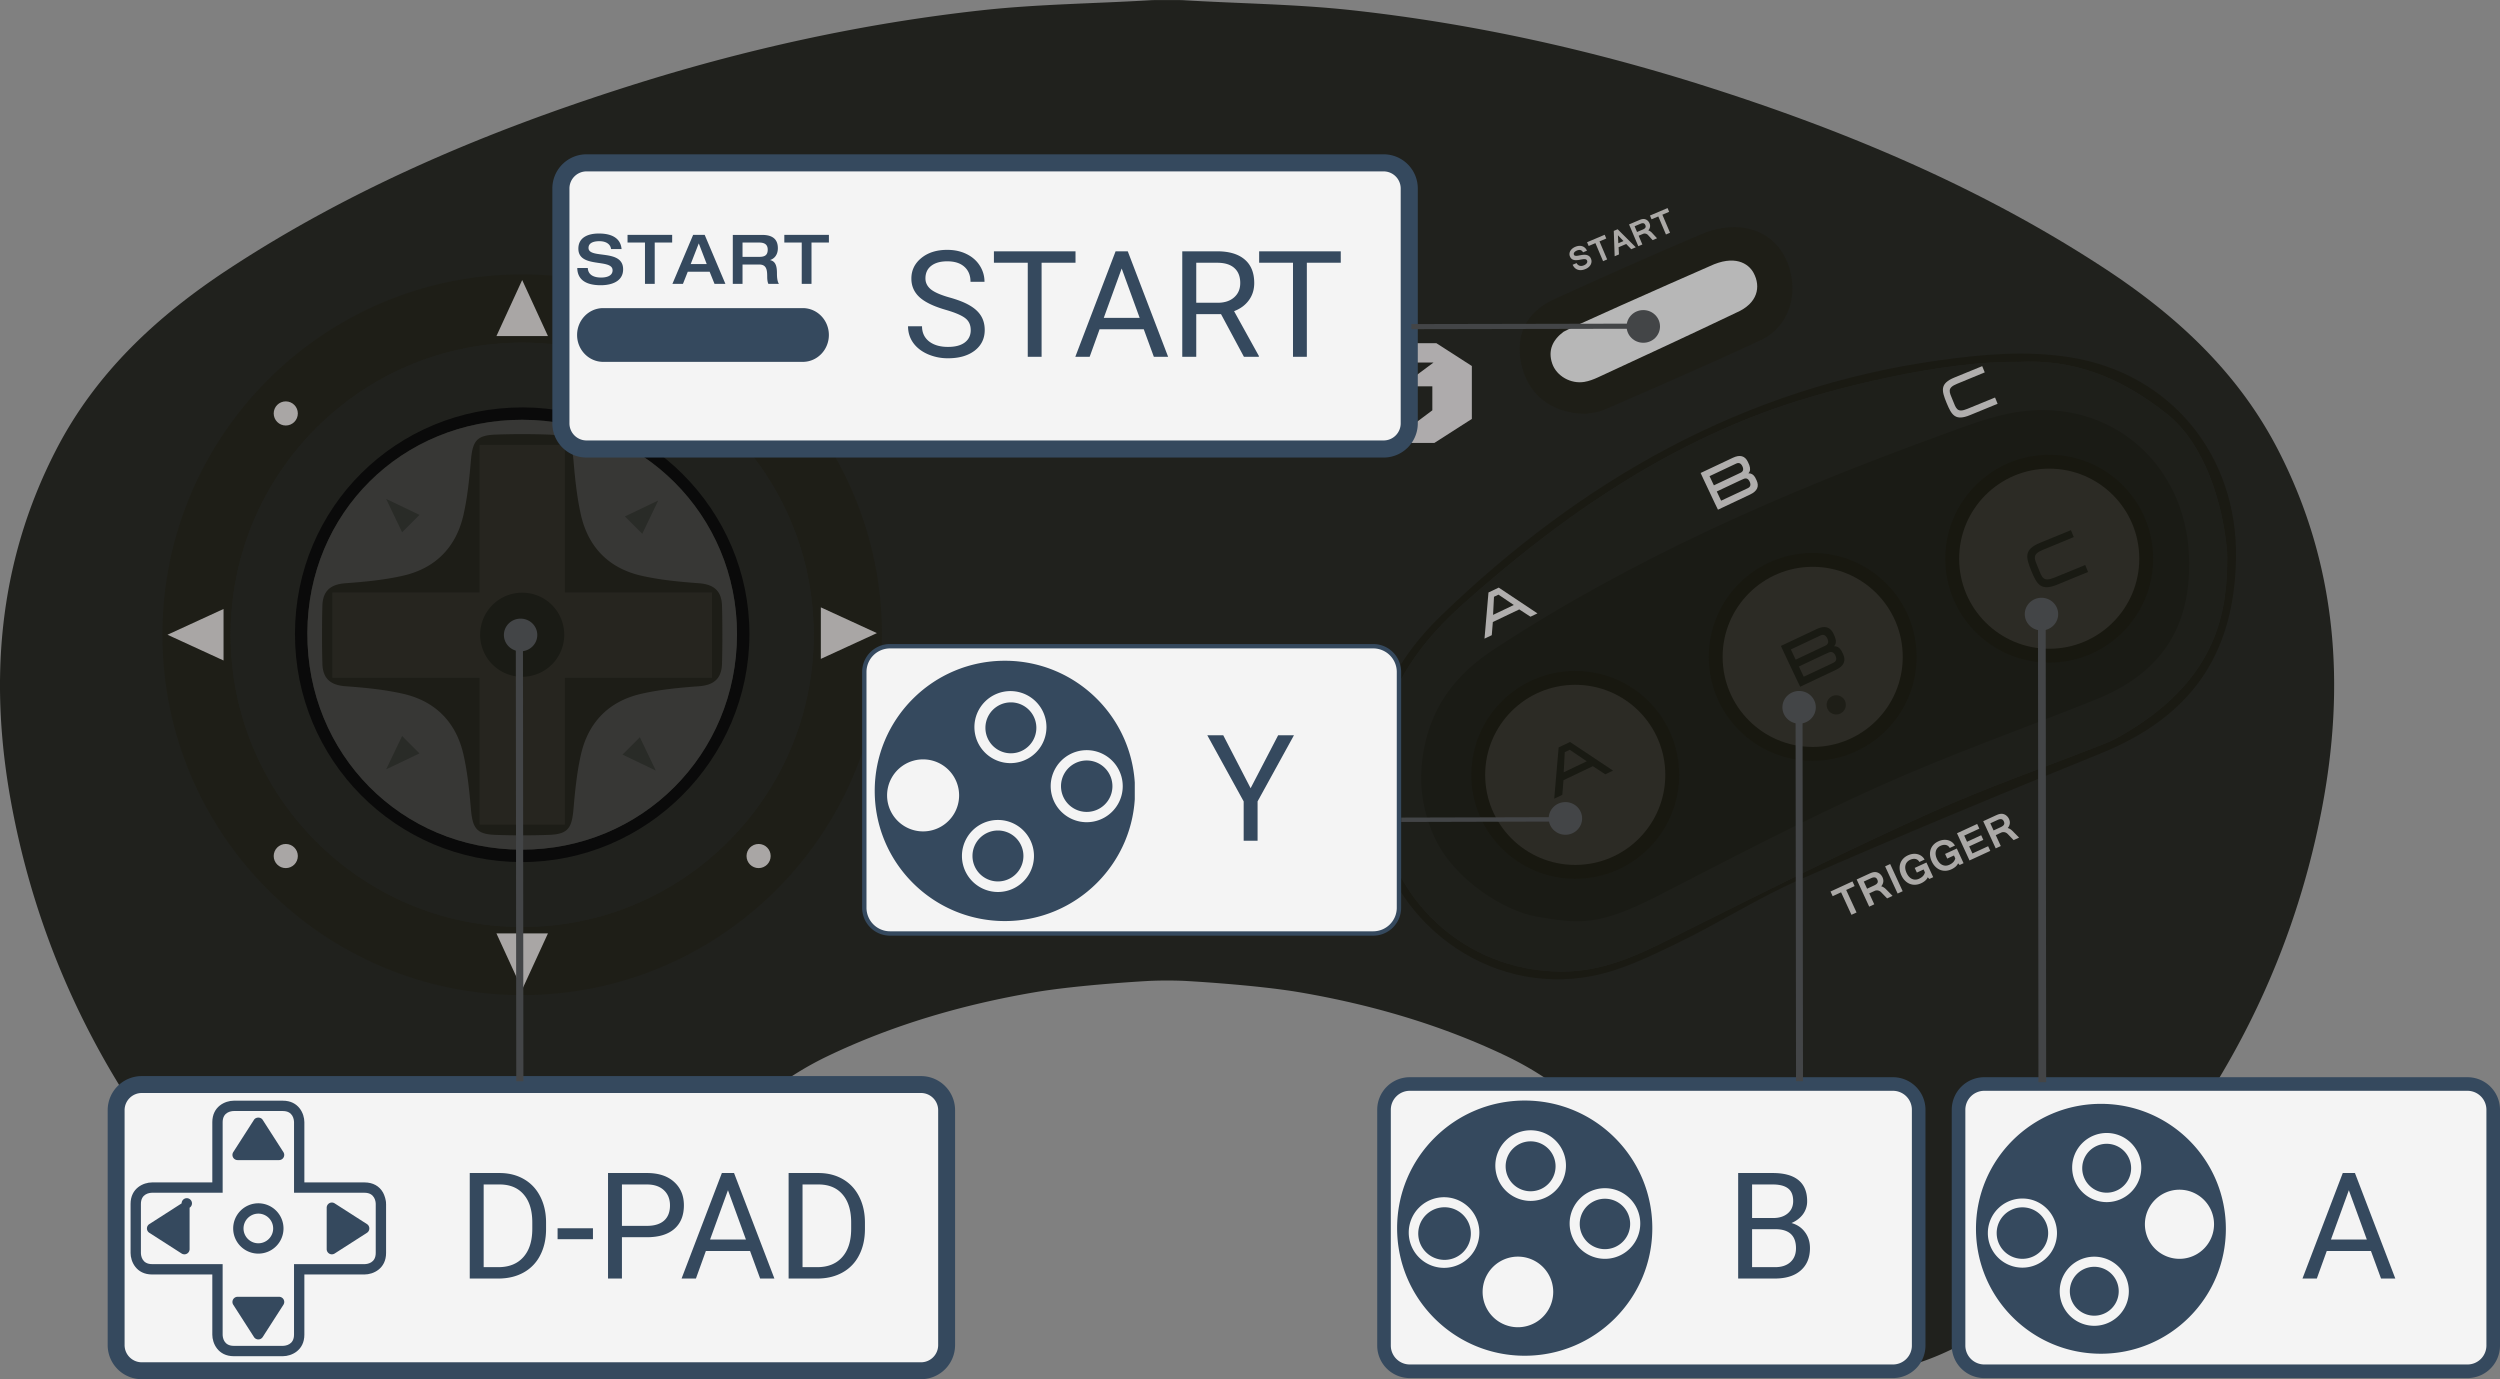 <svg xmlns="http://www.w3.org/2000/svg" xmlns:xlink="http://www.w3.org/1999/xlink" viewBox="0 0 367.149 202.549"><rect x="0" y="0" width="367.149" height="202.549" fill="#808080" stroke="none"/><path d="M174.051 144.058a59.515 59.515 0 0 0-5.31 0s-10.381.559-16.962 1.696c-10.39 1.79-20.578 4.739-30.136 9.304-12.34 5.885-20.129 16.027-25.176 28.414-2.138 5.242-4.699 10.014-9.632 13.158-9.914 6.308-20.136 6.623-30.599 1.562-8.922-4.31-16.228-10.745-22.857-17.944C17.205 162.7 6.326 142.329 1.815 118.835-1.677 100.657-.43 82.914 8.21 66.123c5.858-11.395 14.894-19.74 25.424-26.651 18.158-11.911 37.972-20.223 58.57-26.778 16.985-5.409 34.339-9.25 52.055-11.194C152.41.608 160.654.528 168.852.039l.393-.023c1.183-.008 3.12-.008 4.303 0l.393.023c8.198.489 16.442.57 24.593 1.461 17.716 1.944 35.07 5.785 52.055 11.194 20.598 6.555 40.412 14.867 58.57 26.778 10.53 6.911 19.566 15.256 25.424 26.651 8.64 16.791 9.887 34.534 6.395 52.712-4.511 23.494-15.39 43.864-31.564 61.413-6.629 7.199-13.935 13.634-22.857 17.944-10.463 5.061-20.685 4.746-30.599-1.562-4.933-3.144-7.494-7.916-9.632-13.158-5.047-12.387-12.836-22.529-25.176-28.414-9.558-4.565-19.747-7.514-30.136-9.304-6.58-1.137-16.963-1.696-16.963-1.696z" fill="#20211d"/><path d="M303.973 52.468c-6.448-1.012-12.809-.442-19.204.449-28.736 4.008-52.558 17.635-73.129 37.496-8.271 7.983-12.018 17.575-10.189 29.332 2.413 15.571 16.972 26.597 32.409 23.581 4.29-.838 8.426-2.849 12.414-4.779 6.106-2.943 11.864-6.663 18.064-9.377 14.639-6.408 29.406-12.541 44.213-18.54 13.104-5.315 19.559-14.371 19.827-28.548.289-15.27-9.665-27.295-24.405-29.614zm7.092 55.816c-.67.375-1.367.69-2.078.972-8.513 3.351-17.166 6.361-25.491 10.115-11.958 5.382-23.695 11.254-35.432 17.119-6.006 3.003-11.784 6.254-18.842 6.2-14.19-.114-25.357-10.604-26.906-24.754-1.347-12.313 3.881-21.496 12.555-29.232 13.547-12.085 28.219-22.441 45.52-28.622 8.613-3.07 24.969-7.132 36.102-6.931 7.856-.416 14.767 2.105 21.718 7.621 5.651 4.484 8.151 13.151 8.814 19.72.047.489.067.979.067 1.468-.034 7.294-1.006 17.958-16.027 26.324z" fill="#1a1a13"/><path d="M327.092 81.961c-.034 7.293-1.005 17.957-16.027 26.323-.67.375-1.367.69-2.078.972-8.513 3.351-17.166 6.361-25.491 10.115-11.958 5.382-23.695 11.254-35.432 17.119-6.006 3.003-11.784 6.254-18.842 6.2-14.19-.114-25.357-10.604-26.906-24.754-1.347-12.313 3.881-21.496 12.555-29.232 13.547-12.085 28.219-22.441 45.52-28.622 8.613-3.07 24.969-7.132 36.102-6.931 7.856-.416 14.767 2.105 21.718 7.621 5.651 4.484 8.151 13.151 8.814 19.72.047.49.067.98.067 1.469z" fill="#1e1f1a"/><path d="M258.534 49.981c-7.601 3.532-15.296 6.871-22.984 10.215-1.032.449-2.245.483-2.695.576-5.061-.047-8.459-2.876-9.424-7.253-.945-4.297.684-7.702 4.853-9.592 7.145-3.244 14.311-6.462 21.543-9.518 6.549-2.768 12.307.107 13.292 6.428.596 3.809-1.066 7.515-4.585 9.144z" fill="#1e1e17"/><path d="M257.528 40.071c1.11 2.053.607 4.483-2.515 5.835-6.747 3.228-13.539 6.362-20.325 9.508-.64.297-1.325.557-2.017.673-1.988.332-4.093-.864-4.716-2.7-.664-1.957.093-3.487 1.665-4.661.493-.368 14.828-6.731 21.438-9.619 3.684-1.759 5.72-.423 6.47.964z" fill="#b7b7b7"/><g fill="#aba9a7"><path d="M232.861 39.504c-.23.097-.441.152-.639.165a1.29 1.29 0 0 1-.535-.069 1.124 1.124 0 0 1-.426-.27 1.518 1.518 0 0 1-.304-.448l.579-.246a.797.797 0 0 0 .208.262.777.777 0 0 0 .262.134.785.785 0 0 0 .295.019c.101-.014.204-.042.305-.086a1.17 1.17 0 0 0 .254-.141.837.837 0 0 0 .171-.171.465.465 0 0 0 .075-.188.37.37 0 0 0-.029-.195.337.337 0 0 0-.117-.149.401.401 0 0 0-.2-.061 1.287 1.287 0 0 0-.308.012 6.27 6.27 0 0 0-.445.079 3.28 3.28 0 0 1-.532.058 1.266 1.266 0 0 1-.408-.053.747.747 0 0 1-.296-.176.894.894 0 0 1-.203-.306.875.875 0 0 1-.074-.407.938.938 0 0 1 .114-.397c.069-.125.165-.241.288-.349a1.69 1.69 0 0 1 .45-.272c.182-.077.36-.125.532-.138.171-.015.332.001.483.048.148.048.283.125.402.234.122.108.219.249.297.42l-.574.243c-.196-.347-.495-.436-.892-.267-.195.082-.328.179-.404.288a.333.333 0 0 0-.04.336.232.232 0 0 0 .086.106c.036.024.086.04.148.048a.874.874 0 0 0 .223-.001c.087-.009.191-.025.309-.05.105-.021.213-.039.322-.058.112-.019.222-.032.332-.04a1.94 1.94 0 0 1 .325.008c.106.014.205.04.3.082a.857.857 0 0 1 .451.482 1 1 0 0 1 .083.443c-.01.148-.049.289-.119.423-.07.134-.169.256-.296.37a1.723 1.723 0 0 1-.453.278zM235.896 35.028l-.994.423 1.124 2.65-.6.254-1.124-2.65-.992.421-.234-.552 2.586-1.098.234.552zM240.231 36.316l-.666.283-.74-.767-1.119.476.055 1.057-.632.268-.129-3.724.569-.241 2.662 2.648zm-1.806-.913l-.819-.85.064 1.171.755-.321zM243.35 34.992l-.644.273-.675-.741a.685.685 0 0 0-.342-.206.677.677 0 0 0-.197-.018.572.572 0 0 0-.201.047l-.641.272.547 1.286-.597.254-1.359-3.201 1.434-.609c.086-.036.167-.07.247-.099a1.226 1.226 0 0 1 .466-.088.852.852 0 0 1 .439.133.951.951 0 0 1 .173.134 1.124 1.124 0 0 1 .246.359.946.946 0 0 1 .07.561.98.98 0 0 1-.252.489c.179.046.361.162.543.351l.743.803zm-2.935-.922l.794-.337c.108-.045.196-.091.266-.139a.535.535 0 0 0 .157-.153.332.332 0 0 0 .051-.178.595.595 0 0 0-.052-.214c-.06-.143-.148-.229-.266-.258-.117-.029-.267-.005-.45.074l-.857.363.357.842zM245.131 31.109l-.996.422 1.126 2.65-.6.254-1.124-2.65-.992.421-.234-.552 2.586-1.097.234.552z"/></g><path d="M129.523 93.218c0 29.229-23.655 52.923-52.835 52.923s-52.835-23.695-52.835-52.923 23.655-52.923 52.835-52.923 52.835 23.694 52.835 52.923zM76.688 50.331c-23.648 0-42.818 19.21-42.818 42.907s19.17 42.907 42.818 42.907 42.818-19.21 42.818-42.907-19.17-42.907-42.818-42.907z" fill="#1e1e17"/><g fill="#a9a6a5"><path d="M76.688 41.126l-3.783 8.232h7.567z"/><circle cx="41.968" cy="60.719" r="1.772"/><circle cx="111.408" cy="60.719" r="1.772"/><circle cx="111.408" cy="125.717" r="1.772"/><circle cx="41.968" cy="125.717" r="1.772"/><path d="M24.596 93.218l8.233 3.783v-7.567zM76.688 145.31l3.784-8.233h-7.567zM128.781 92.979l-8.233-3.783v7.567z"/></g><path fill="#aeabac" d="M126.639 61.523l5.502 3.525h78.511l5.503-3.525v-7.772l-5.202-3.345H185.1l-4.658-7.291H161.89l-4.604 7.291h-25.471l-5.176 3.315z"/><g fill="#20211d"><path d="M167.75 48.637c0 .382.281.684.619.68h2.527v-.851h-2.373v-.239h1.87v-.847h-2.639l-.004 1.257zM167.754 45.831c0-.352.274-.679.615-.677h2.527v.847h-2.373v.239h1.87v.858h-2.643l.004-1.267zM184.636 56.733h8.01v3.525l-2.86 2.139h-8.841l2.929-2.169h5.175v-1.326h-8.009v-3.45l2.957-2.214h8.826l-2.915 2.169h-5.272zM193.763 53.238h3.596v9.159h-3.596zM202.344 56.733h8.009v3.525l-2.861 2.139h-8.84l2.929-2.169h5.176v-1.326h-8.009v-3.45l2.955-2.214h8.827l-2.915 2.169h-5.271z"/><path d="M173.25 60.228v-1.326h3.445l2.929-2.169h-6.374v-1.326h5.189l2.915-2.169h-8.567l-3.133 2.125v7.034h8.717l2.942-2.169zM148.078 60.228v-1.326h3.447l2.928-2.169h-6.375v-1.326h5.19l2.915-2.169h-8.568l-3.132 2.125v7.034h8.717l2.942-2.169zM165.05 59.355l-4.468-3.074v6.116h-3.596v-9.159h3.65l4.414 2.681v-2.681h3.596v9.159h-3.596zM135.493 55.407v4.821h4.467v-1.326h-3.65l2.915-2.169h4.331v3.616l-2.751 2.048h-8.908v-6.929l2.983-2.23h9.752l-2.901 2.169zM168.279 44.012c-.858 0-1.554.769-1.554 1.718v3.007c0 .948.696 1.718 1.554 1.718h2.618v-.847h-2.553c-.45 0-.85-.472-.85-.97v-2.809c0-.498.399-.958.85-.958h2.553v-.858h-2.618v-.001zM173.235 48.489v-2.488h2.496v-.847h-2.636c-.341-.002-.615.325-.615.677l-.003 2.806c0 .382.281.684.618.68h1.608l-.004-1.951h-1.21v.839h.447v.284h-.701zM165.985 44.004h-2.508c-1.057 0-1.914.947-1.914 2.116s.857 2.094 1.914 2.084h.764v.286h-2.661v.828h2.574c.484 0 .876-.434.876-.969 0-.535-.393-.962-.876-.962l-.667-.003c-.628 0-1.137-.563-1.137-1.257s.509-1.257 1.137-1.257h2.499l-.001-.866z"/><path d="M165.985 45.978h-2.607v.284l.782.002c1.057 0 1.914.925 1.914 2.093 0 1.169-.857 2.096-1.914 2.096l-2.58-.006v-.842h2.574c.628 0 1.137-.562 1.137-1.257s-.509-1.25-1.137-1.25l-.667-.003c-.484 0-.876-.434-.876-.969 0-.535.393-.969.876-.969h2.499l-.001.821zM178.648 45.009c-.031-.081-.042-.1-.126-.1-.084 0-.104.048-.136.129l-1.59 5.416.837.001.899-3.003.296 1.014h-.594v.854h1.689l-1.275-4.311z"/><path d="M173.005 50.454c-.858 0-1.554-.769-1.554-1.718V45.73c0-.948.696-1.718 1.554-1.718h2.727v.858h-2.661c-.451 0-.85.46-.85.958v2.809c0 .498.399.97.85.97h1.885v-2.526h-1.466v-.841h2.245v4.017l1.599-5.472c.172-.542.639-.931 1.188-.931.561 0 1.037.406 1.198.967l1.661 5.635h-3.147v-.847h2.044l-1.386-4.7c-.081-.258-.226-.289-.37-.289-.151 0-.29.069-.369.305l-1.627 5.531-3.521-.002z"/></g><path d="M307.673 102.781c-10.611 4.236-21.403 8.064-31.812 12.736-11.067 4.967-21.832 10.624-32.63 16.168-8.385 4.236-11.154 4.042-17.575 2.929-4.665-.811-11.992-5.329-14.894-11.455-1.602-3.378-2.319-7.125-1.964-10.845.818-8.466 5.202-13.419 10.731-17.039 20.317-13.305 42.363-22.931 65.072-31.202 3.921-1.428 7.909-3.036 11.998-3.613 13.372-1.89 24.318 7.601 24.875 21.148.423 10.408-4.021 17.271-13.801 21.173z" fill="#1a1b15"/><path d="M225.789 90.082l-1.023.488-1.648-1.072-3.879 1.851-.159 1.934-1.067.509.584-6.779 1.506-.719 5.686 3.788zm-3.476-1.232l-2.247-1.521-.66.315-.136 2.659 3.043-1.453zM256.765 69.509c.287-.27.328-.673.136-1.21l-.206-.463c-.426-.902-1.166-1.101-2.212-.607l-4.729 2.233.409.892 1.701 3.603.436.897 4.729-2.233c1.046-.494 1.361-1.197.937-2.094l-.226-.454c-.249-.395-.57-.584-.975-.564zm-.089 2.187l-.613.289-3.299 1.545-.638-1.35 3.334-1.574.578-.261c.399-.188.704-.058.913.385.215.455.124.778-.275.966zm-1.068-2.262l-3.907 1.844-.638-1.35 3.907-1.844c.399-.188.706-.053.92.4.213.448.117.762-.282.95zM289.723 55.414l-2.296.946c-1.54.627-1.153 1.187-.65 2.415s.617 1.896 2.152 1.267l4.062-1.664.377.921-4.055 1.666c-2.146.882-2.69.034-3.445-1.808-.755-1.843-.973-2.835 1.156-3.714l4.081-1.671.374.914-1.756.728z" fill="#b0aead"/><circle cx="266.21" cy="96.469" r="15.261" fill="#181810"/><circle cx="266.21" cy="96.469" r="13.226" fill="#2c2b25"/><path d="M269.337 94.913c.319-.3.365-.748.151-1.344l-.229-.515c-.473-1.002-1.295-1.223-2.458-.674l-5.254 2.481.454.991 1.89 4.003.484.997 5.254-2.481c1.163-.549 1.512-1.33 1.041-2.326l-.252-.504c-.274-.44-.631-.651-1.081-.628zm-.098 2.43l-.681.322-3.665 1.717-.708-1.5 3.704-1.749.642-.29c.443-.209.782-.065 1.015.428.237.503.136.863-.307 1.072zm-1.187-2.514l-4.341 2.049-.708-1.5 4.341-2.049c.443-.209.785-.059 1.023.445.234.498.128.846-.315 1.055z" fill="#191a13"/><circle cx="269.67" cy="103.516" r="1.413" fill="#1e1e17"/><circle cx="231.339" cy="113.797" r="15.261" fill="#181810"/><circle cx="231.339" cy="113.797" r="13.226" fill="#2c2b25"/><path d="M236.892 113.172l-1.136.542-1.831-1.191-4.31 2.057-.176 2.149-1.186.566.648-7.533 1.673-.798 6.318 4.208zm-3.862-1.369l-2.497-1.69-.733.35-.151 2.955 3.381-1.615z" fill="#191a13"/><circle cx="300.947" cy="82.051" r="15.261" fill="#181810"/><circle cx="300.947" cy="82.051" r="13.226" fill="#2c2b25"/><path d="M302.602 79.683l-2.551 1.051c-1.711.697-1.281 1.318-.722 2.683.559 1.365.685 2.107 2.391 1.408l4.514-1.849.419 1.024-4.506 1.851c-2.384.98-2.989.038-3.827-2.009-.839-2.047-1.081-3.15 1.284-4.127l4.534-1.857.416 1.015-1.952.81z" fill="#191a13"/><g fill="#aba9a7"><path d="M272.37 130.128l-1.241.572 1.523 3.305-.748.345-1.523-3.306-1.236.569-.317-.685 3.226-1.486.316.686zM277.942 131.569l-.802.37-.88-.911a.881.881 0 0 0-.206-.156.824.824 0 0 0-.486-.105.735.735 0 0 0-.252.066l-.8.369.739 1.606-.744.343-1.839-3.993 1.789-.823a5.57 5.57 0 0 1 .309-.134 1.7 1.7 0 0 1 .292-.093c.097-.023.196-.035.293-.036a.968.968 0 0 1 .301.042 1.186 1.186 0 0 1 .482.273 1.472 1.472 0 0 1 .322.444c.113.243.152.48.114.709a1.252 1.252 0 0 1-.302.624c.23.051.463.193.7.424l.97.981zm-3.742-1.053l.991-.457c.134-.062.244-.122.331-.186a.663.663 0 0 0 .192-.199.392.392 0 0 0 .056-.227.734.734 0 0 0-.071-.269c-.083-.177-.197-.282-.347-.314-.149-.031-.339.004-.569.109l-1.067.492.484 1.051zM279.427 130.885l-.74.341-1.839-3.992.741-.343 1.838 3.994zM282.126 129.719a2.278 2.278 0 0 1-.861.217 1.934 1.934 0 0 1-.804-.138c-.253-.103-.484-.257-.694-.467s-.387-.471-.53-.78c-.145-.317-.231-.622-.253-.919s.009-.574.097-.83c.086-.254.226-.486.417-.691.192-.204.43-.373.714-.502a2.29 2.29 0 0 1 .715-.205 1.93 1.93 0 0 1 .678.038c.217.053.413.147.592.279.179.131.328.302.448.513l-.765.353a.966.966 0 0 0-.241-.287c-.095-.073-.2-.121-.317-.148s-.241-.031-.375-.012a1.481 1.481 0 0 0-.421.13 1.297 1.297 0 0 0-.432.31 1.109 1.109 0 0 0-.244.44 1.399 1.399 0 0 0-.039.547c.023.197.086.409.19.632.1.219.219.401.354.548.136.147.284.257.443.33.158.073.323.108.496.105.173-.003.347-.044.521-.123.248-.116.444-.248.588-.402a1.2 1.2 0 0 0 .288-.547l-.192-.418-.989.456-.317-.687 1.725-.794.992 2.155-.572.264-.226-.243c-.086.179-.21.343-.373.488a2.508 2.508 0 0 1-.613.388zM286.585 127.666c-.289.134-.576.205-.861.215s-.552-.035-.804-.136a2.104 2.104 0 0 1-.695-.469 2.622 2.622 0 0 1-.53-.78 2.702 2.702 0 0 1-.253-.918 2.062 2.062 0 0 1 .097-.83c.087-.254.226-.487.417-.692.192-.204.43-.371.714-.502.238-.109.476-.178.715-.205.238-.027.465-.014.679.039.216.053.412.147.591.278.178.132.328.304.448.514l-.765.352a.975.975 0 0 0-.241-.286.795.795 0 0 0-.315-.148 1.023 1.023 0 0 0-.376-.012 1.52 1.52 0 0 0-.421.129c-.173.08-.318.184-.432.312a1.112 1.112 0 0 0-.244.439 1.387 1.387 0 0 0-.038.548c.022.197.084.408.187.631.101.221.221.402.356.548.136.148.284.257.443.33.157.073.323.109.496.106.173-.003.347-.044.521-.125a1.84 1.84 0 0 0 .588-.401 1.2 1.2 0 0 0 .288-.547l-.192-.418-.989.454-.317-.685 1.725-.794.992 2.155-.574.264-.226-.244c-.086.18-.209.343-.371.489a2.472 2.472 0 0 1-.613.389zM292.293 124.959l-3.051 1.406-1.84-3.993 2.965-1.366.317.687-2.22 1.022.415.904 2.077-.958.313.682-2.077.957.478 1.036 2.307-1.062.316.685zM296.522 123.01l-.802.37-.88-.91a.894.894 0 0 0-.441-.248.841.841 0 0 0-.251-.014.75.75 0 0 0-.253.068l-.798.369.739 1.605-.744.343-1.838-3.993 1.786-.823c.108-.049.21-.093.309-.134.099-.04.196-.071.293-.093.096-.022.195-.035.293-.036a.97.97 0 0 1 .3.042c.091.027.177.064.257.108a1.37 1.37 0 0 1 .409.371c.055.075.101.156.139.238.112.243.151.48.113.709a1.259 1.259 0 0 1-.301.624c.23.052.462.193.698.424l.972.98zm-3.743-1.052l.992-.457a1.82 1.82 0 0 0 .33-.186.647.647 0 0 0 .192-.197.408.408 0 0 0 .057-.228.693.693 0 0 0-.073-.267c-.082-.179-.197-.283-.347-.315-.148-.031-.337.004-.567.11l-1.067.491.483 1.049z"/></g><ellipse cx="76.688" cy="93.218" rx="42.818" ry="42.907" fill="#20211d"/><path d="M43.318 93.066c.023-18.549 14.862-33.275 33.491-33.235 18.269.039 33.288 15.088 33.251 33.319-.037 18.421-15.105 33.484-33.467 33.456-18.451-.029-33.298-14.994-33.275-33.54zm33.4-31.423c-17.709-.018-31.516 13.675-31.583 31.322-.068 17.764 13.785 31.781 31.436 31.811 17.657.03 31.652-13.963 31.662-31.657.01-17.484-13.981-31.458-31.515-31.476z" fill="#0a0a0a"/><path d="M76.722 61.651c-17.709-.018-31.516 13.675-31.583 31.322-.068 17.764 13.785 31.781 31.436 31.811 17.657.03 31.652-13.963 31.662-31.657.011-17.484-13.98-31.458-31.515-31.476z" fill="#373735"/><g fill="#292b27"><path d="M56.709 73.272l2.345 4.895 2.551-2.551zM56.709 112.986l4.896-2.344-2.551-2.551zM96.311 113.164l-2.344-4.895-2.551 2.551zM96.667 73.501l-4.895 2.344 2.551 2.551z"/></g><path d="M106.086 93.218a137.986 137.986 0 0 1-.053 4.272c-.067 2.158-1.186 3.13-3.378 3.291-2.835.208-5.698.476-8.459 1.106-4.786 1.086-7.829 4.209-8.895 8.989-.583 2.601-.851 5.282-1.079 7.936-.248 2.889-.858 3.707-3.673 3.801a115.36 115.36 0 0 1-3.859.069 115.313 115.313 0 0 1-3.859-.069c-2.815-.094-3.425-.912-3.673-3.801-.228-2.654-.496-5.336-1.079-7.936-1.066-4.779-4.109-7.903-8.895-8.989-2.762-.63-5.624-.898-8.459-1.106-2.192-.161-3.311-1.133-3.378-3.291a138.064 138.064 0 0 1-.053-4.272c.001-1.426.008-2.854.053-4.272.067-2.158 1.186-3.13 3.378-3.291 2.835-.208 5.698-.476 8.459-1.106 4.786-1.086 7.829-4.209 8.895-8.989.583-2.601.851-5.282 1.079-7.936.248-2.889.858-3.707 3.673-3.801a115.36 115.36 0 0 1 3.859-.069c1.288.002 2.575.024 3.859.069 2.815.094 3.425.912 3.673 3.801.228 2.654.496 5.336 1.079 7.936 1.066 4.779 4.109 7.903 8.895 8.989 2.762.63 5.624.898 8.459 1.106 2.192.161 3.311 1.133 3.378 3.291.044 1.418.052 2.846.053 4.272z" fill="#1d1d17"/><g fill="#26251f"><path d="M48.807 87.004h55.762v12.541H48.807z"/><path d="M70.418 121.1V65.336h12.54V121.1z"/></g><path d="M82.865 93.215a6.176 6.176 0 1 1-12.353 0 6.175 6.175 0 0 1 6.18-6.173 6.169 6.169 0 0 1 6.173 6.173z" fill="#1a1b15"/><g><path d="M362.373 159.197H291.41a3.779 3.779 0 0 0-3.778 3.779v34.63a3.779 3.779 0 0 0 3.778 3.779h70.963a3.778 3.778 0 0 0 3.778-3.779v-34.63a3.779 3.779 0 0 0-3.778-3.779" fill="#f4f4f4"/><path d="M291.41 159.197v.998h70.963a2.785 2.785 0 0 1 2.78 2.781v34.63a2.785 2.785 0 0 1-2.78 2.781H291.41a2.786 2.786 0 0 1-2.78-2.781v-34.63a2.786 2.786 0 0 1 2.78-2.781v-1.996a4.779 4.779 0 0 0-4.777 4.778v34.63a4.779 4.779 0 0 0 4.777 4.778h70.963a4.778 4.778 0 0 0 4.777-4.778v-34.63a4.779 4.779 0 0 0-4.777-4.778H291.41v.998z" fill="#35495e"/><path d="M348.198 183.722h-6.492l-1.458 4.044h-2.107l5.918-15.496h1.788l5.928 15.496h-2.097l-1.48-4.044zm-5.875-1.682h5.269l-2.64-7.248-2.629 7.248z" fill="#35495e"/><defs><path id="c" d="M290.09 162.111h36.76v36.759h-36.76v-36.759"/></defs><clipPath id="d"><use xlink:href="#c" overflow="visible"/></clipPath><path d="M320.076 184.871a5.076 5.076 0 1 1 0-10.152 5.076 5.076 0 0 1 0 10.152m-10.683-8.329a5.075 5.075 0 0 1-5.076-5.077 5.076 5.076 0 1 1 5.076 5.077m-1.829 18.166a5.076 5.076 0 1 1 0-10.152 5.076 5.076 0 0 1 0 10.152m-10.553-8.542a5.075 5.075 0 0 1-5.076-5.077c0-2.803 2.272-5.075 5.076-5.075s5.076 2.272 5.076 5.075a5.075 5.075 0 0 1-5.076 5.077m11.529-24.055c-10.133 0-18.348 8.214-18.348 18.348 0 10.133 8.215 18.348 18.348 18.348 10.134 0 18.349-8.215 18.349-18.348-.001-10.135-8.216-18.348-18.349-18.348" clip-path="url(#d)" fill="#35495e"/><path d="M311.154 189.631a3.59 3.59 0 1 1-7.18 0 3.59 3.59 0 0 1 7.18 0M300.792 181.09a3.78 3.78 0 1 1-7.56.001 3.78 3.78 0 0 1 7.56-.001M312.976 171.568a3.59 3.59 0 1 1-7.18 0 3.59 3.59 0 0 1 7.18 0" clip-path="url(#d)" fill="#35495e"/><path d="M277.998 159.197h-70.962a3.78 3.78 0 0 0-3.779 3.779v34.63a3.78 3.78 0 0 0 3.779 3.779h70.962a3.778 3.778 0 0 0 3.778-3.779v-34.63a3.779 3.779 0 0 0-3.778-3.779" fill="#f4f4f4"/><path d="M207.036 159.197v.998h70.962a2.785 2.785 0 0 1 2.78 2.781v34.63a2.785 2.785 0 0 1-2.78 2.781h-70.962a2.786 2.786 0 0 1-2.781-2.781v-34.63a2.786 2.786 0 0 1 2.781-2.781v-1.996a4.779 4.779 0 0 0-4.778 4.778v34.63a4.779 4.779 0 0 0 4.778 4.778h70.962a4.778 4.778 0 0 0 4.777-4.778v-34.63a4.779 4.779 0 0 0-4.777-4.778h-70.962v.998z" fill="#35495e"/><path d="M255.266 187.766V172.27h5.066c1.682 0 2.944.348 3.789 1.043.852.695 1.276 1.724 1.276 3.086a3.17 3.17 0 0 1-.617 1.927c-.411.554-.972.982-1.682 1.288.838.233 1.497.681 1.98 1.341.489.652.734 1.434.734 2.342 0 1.391-.451 2.483-1.353 3.277-.9.795-2.174 1.192-3.82 1.192h-5.373zm2.044-7.248v5.577h3.374c.95 0 1.699-.245 2.245-.734.554-.497.83-1.178.83-2.044 0-1.865-1.015-2.799-3.044-2.799h-3.405zm0-1.639h3.086c.895 0 1.607-.224 2.14-.671.539-.447.809-1.054.809-1.82 0-.851-.248-1.469-.745-1.852-.496-.39-1.252-.585-2.267-.585h-3.022v4.928z" fill="#35495e"/><defs><path id="e" d="M205.076 161.625h37.545v37.544h-37.545v-37.544"/></defs><clipPath id="f"><use xlink:href="#e" overflow="visible"/></clipPath><path d="M235.701 184.871a5.186 5.186 0 1 1 .002-10.372 5.186 5.186 0 0 1-.002 10.372m-10.91-8.506a5.185 5.185 0 1 1 0-10.372 5.185 5.185 0 0 1 0 10.372m-1.869 18.552a5.184 5.184 0 1 1-.001-10.369 5.184 5.184 0 0 1 .001 10.369m-10.777-8.722a5.186 5.186 0 1 1 0-10.371 5.186 5.186 0 0 1 0 10.371m11.774-24.57c-10.35 0-18.739 8.389-18.739 18.739 0 10.349 8.39 18.739 18.739 18.739s18.739-8.391 18.739-18.739c.001-10.35-8.39-18.739-18.739-18.739" clip-path="url(#f)" fill="#35495e"/><path d="M239.403 179.686a3.702 3.702 0 1 1-7.403.003 3.702 3.702 0 0 1 7.403-.003M216.006 181.009a3.863 3.863 0 1 1-7.72 0 3.863 3.863 0 0 1 7.72 0M228.45 171.284a3.666 3.666 0 1 1-7.332 0 3.666 3.666 0 0 1 7.332 0" clip-path="url(#f)" fill="#35495e"/><path d="M201.672 94.905H130.71a3.777 3.777 0 0 0-3.778 3.778v34.63a3.777 3.777 0 0 0 3.778 3.778h70.962a3.777 3.777 0 0 0 3.778-3.778v-34.63a3.777 3.777 0 0 0-3.778-3.778" fill="#f4f4f4"/><path d="M130.71 94.905v.32h70.962a3.462 3.462 0 0 1 3.458 3.458v34.63a3.462 3.462 0 0 1-3.458 3.458H130.71a3.462 3.462 0 0 1-3.458-3.458v-34.63a3.462 3.462 0 0 1 3.458-3.458v-.64a4.098 4.098 0 0 0-4.098 4.098v34.63a4.098 4.098 0 0 0 4.098 4.098h70.962a4.098 4.098 0 0 0 4.098-4.098v-34.63a4.098 4.098 0 0 0-4.098-4.098H130.71v.32z" fill="#35495e"/><path fill="#35495e" d="M183.666 115.757l4.044-7.779h2.321l-5.343 9.717v5.779h-2.043v-5.779l-5.343-9.717h2.342z"/><defs><path id="g" d="M128.355 97.037h38.298v38.297h-38.298V97.037"/></defs><clipPath id="h"><use xlink:href="#g" overflow="visible"/></clipPath><path d="M159.594 120.749a5.29 5.29 0 1 1 .001-10.58 5.29 5.29 0 0 1-.001 10.58m-11.129-8.676a5.29 5.29 0 1 1 0-10.579 5.29 5.29 0 0 1 0 10.579m-1.905 18.924a5.289 5.289 0 1 1 0-10.578 5.289 5.289 0 0 1 0 10.578m-10.994-8.898a5.288 5.288 0 1 1 0-10.577 5.288 5.288 0 1 1 0 10.577m12.011-25.062c-10.557 0-19.115 8.558-19.115 19.115 0 10.557 8.558 19.114 19.115 19.114 10.557 0 19.115-8.558 19.115-19.114-.001-10.557-8.559-19.115-19.115-19.115" clip-path="url(#h)" fill="#35495e"/><path d="M163.371 115.46a3.776 3.776 0 1 1-7.552.002 3.776 3.776 0 0 1 7.552-.002M150.299 125.708a3.74 3.74 0 1 1-7.481-.001 3.74 3.74 0 0 1 7.481.001M152.198 106.89a3.74 3.74 0 1 1-7.48 0 3.74 3.74 0 0 1 7.48 0" clip-path="url(#h)" fill="#35495e"/><path d="M203.197 23.916H86.137a3.764 3.764 0 0 0-3.764 3.764v34.497a3.764 3.764 0 0 0 3.764 3.764h117.06a3.764 3.764 0 0 0 3.764-3.764V27.68a3.765 3.765 0 0 0-3.764-3.764" fill="#f4f4f4"/><path d="M86.137 23.916v1.255h117.06a2.514 2.514 0 0 1 2.509 2.509v34.497a2.513 2.513 0 0 1-2.509 2.509H86.137a2.514 2.514 0 0 1-2.509-2.509V27.68a2.513 2.513 0 0 1 2.509-2.509v-2.51a5.02 5.02 0 0 0-5.019 5.019v34.497a5.02 5.02 0 0 0 5.019 5.019h117.06a5.02 5.02 0 0 0 5.019-5.019V27.68a5.02 5.02 0 0 0-5.019-5.019H86.137v1.255z" fill="#35495e"/><path d="M117.741 41.686h1.435v-6.063h2.557v-1.127h-6.548v1.127h2.557l-.001 6.063zm-8.694-3.966v-2.097h2.477c.753 0 1.223.292 1.223 1.037 0 .806-.431 1.061-1.223 1.061h-2.477zm-1.431 3.966h1.431v-2.839h2.438c1.051 0 1.186.725 1.186 1.751 0 .525.068.888.173 1.088h1.549c-.281-.394-.29-1.196-.29-1.542 0-1.017-.18-1.762-.992-1.94v-.021c.642-.21 1.125-.795 1.125-1.733 0-1.117-.562-1.95-2.3-1.95h-4.317l-.003 7.186zm-8.865 0h1.548l.706-1.782h3.21l.716 1.782h1.599l-3.038-7.19h-1.7l-3.041 7.19zm2.686-2.909l1.184-3.035 1.166 3.035h-2.35zm-6.716 2.909h1.431v-6.063h2.562v-1.127H92.16v1.127h2.561v6.063zm-9.783-5.168c0 2.949 5.025 1.396 5.025 3.181 0 .79-.812 1.062-1.68 1.062-1.176 0-1.919-.455-1.958-1.404h-1.547c.021 1.513 1.003 2.532 3.461 2.532 1.452 0 3.272-.485 3.272-2.34 0-3.072-5.082-1.451-5.082-3.141 0-.674.631-.986 1.585-.986 1.193 0 1.672.603 1.722 1.158h1.547c-.183-2.087-2.283-2.286-3.336-2.286-1.663 0-3.009.622-3.009 2.224M117.893 45.248H88.588c-2.118 0-3.836 1.768-3.836 3.948 0 2.18 1.718 3.948 3.836 3.948h29.305c2.118 0 3.835-1.767 3.835-3.948s-1.717-3.948-3.835-3.948zM138.867 45.496c-1.752-.504-3.029-1.121-3.831-1.852-.795-.738-1.192-1.646-1.192-2.725 0-1.22.486-2.228 1.458-3.022.979-.802 2.25-1.203 3.811-1.203 1.064 0 2.011.206 2.841.617.837.412 1.483.979 1.938 1.703.461.724.691 1.515.691 2.374h-2.054c0-.937-.298-1.671-.894-2.203-.596-.54-1.437-.809-2.522-.809-1.008 0-1.795.224-2.363.67-.561.44-.841 1.054-.841 1.841 0 .631.266 1.167.798 1.607.539.433 1.451.831 2.735 1.192 1.292.362 2.299.763 3.023 1.203.73.433 1.27.94 1.618 1.522.354.582.532 1.266.532 2.054 0 1.256-.49 2.264-1.469 3.023-.979.752-2.289 1.128-3.927 1.128a7.345 7.345 0 0 1-2.98-.606c-.922-.412-1.636-.972-2.14-1.682-.497-.709-.745-1.515-.745-2.416h2.054c0 .937.344 1.678 1.033 2.225.695.539 1.621.809 2.778.809 1.078 0 1.905-.22 2.479-.66s.862-1.04.862-1.799-.266-1.345-.798-1.756c-.533-.419-1.497-.83-2.895-1.235zM157.95 38.589h-4.981v13.815h-2.033V38.589h-4.97v-1.682h11.984zM167.976 48.359h-6.492l-1.458 4.044h-2.107l5.917-15.496h1.788l5.928 15.496h-2.096l-1.48-4.044zm-5.875-1.681h5.268l-2.639-7.248-2.629 7.248zM179.321 46.135h-3.64v6.269h-2.054V36.907h5.13c1.746 0 3.086.397 4.023 1.192.944.795 1.416 1.951 1.416 3.47 0 .965-.263 1.806-.788 2.522-.518.717-1.242 1.252-2.171 1.607l3.64 6.578v.127h-2.192l-3.364-6.268zm-3.64-1.671h3.14c1.015 0 1.82-.263 2.416-.788.603-.525.904-1.228.904-2.107 0-.958-.287-1.692-.862-2.203-.568-.511-1.391-.77-2.469-.777h-3.129v5.875zM196.903 38.589h-4.981v13.815h-2.033V38.589h-4.97v-1.682h11.984z" fill="#35495e"/><path d="M135.256 159.275H20.82a3.765 3.765 0 0 0-3.765 3.765v34.503a3.765 3.765 0 0 0 3.765 3.765h114.436a3.765 3.765 0 0 0 3.765-3.765V163.04a3.765 3.765 0 0 0-3.765-3.765" fill="#f4f4f4"/><path d="M20.82 159.275v1.242h114.436a2.527 2.527 0 0 1 2.523 2.523v34.503a2.527 2.527 0 0 1-2.523 2.523H20.82a2.527 2.527 0 0 1-2.523-2.523V163.04a2.527 2.527 0 0 1 2.523-2.523v-2.484a5.007 5.007 0 0 0-5.006 5.007v34.503a5.006 5.006 0 0 0 5.006 5.006h114.436a5.006 5.006 0 0 0 5.006-5.006V163.04a5.008 5.008 0 0 0-5.006-5.007H20.82v1.242z" fill="#35495e"/><path d="M41.539 199.171h-7.201c-2.318 0-3.158-1.89-3.158-3.16v-8.842h-8.844c-2.319 0-3.16-1.89-3.16-3.16v-7.2c0-2.317 1.891-3.159 3.16-3.159h8.844v-8.843c0-2.319 1.889-3.16 3.158-3.16h7.201c2.319 0 3.16 1.89 3.16 3.16v8.843h8.841c1.216 0 2.181.531 2.718 1.499.209.379.462 1.126.435 1.659h.007v7.199c0 2.319-1.89 3.161-3.16 3.161h-8.841v8.842c0 2.319-1.889 3.161-3.16 3.161zm-19.204-24.004c-.38.007-1.641.141-1.641 1.641v7.199c.006.381.141 1.642 1.641 1.642h10.362v10.361c.005.381.141 1.642 1.639 1.642h7.198c.389-.006 1.645-.145 1.645-1.642v-10.36h10.36c.381-.006 1.641-.142 1.641-1.641v-7.211c-.005-.291-.113-1.63-1.64-1.63H43.181v-10.361c-.006-.381-.141-1.642-1.642-1.642h-7.201c-.38.006-1.639.141-1.639 1.642v10.36H22.335z" fill="#35495e"/><path d="M37.94 184.107a3.7 3.7 0 0 1-3.695-3.697 3.7 3.7 0 0 1 3.695-3.695 3.7 3.7 0 0 1 3.696 3.695 3.701 3.701 0 0 1-3.696 3.697zm0-5.874a2.18 2.18 0 0 0-2.176 2.177 2.18 2.18 0 0 0 2.176 2.179 2.18 2.18 0 0 0 2.177-2.179 2.18 2.18 0 0 0-2.177-2.177zM37.939 164.869l-3.043 4.744h6.088z" fill="#35495e"/><path d="M40.983 170.372h-6.088a.762.762 0 0 1-.64-1.17l3.043-4.743c.279-.437 1-.436 1.278 0l3.045 4.743c.15.233.161.53.027.774a.756.756 0 0 1-.665.396zm-4.698-1.519h3.308l-1.654-2.577-1.654 2.577zM22.34 180.409l4.743 3.042v-6.086z" fill="#35495e"/><path d="M27.083 184.211a.767.767 0 0 1-.41-.12l-4.743-3.042a.758.758 0 0 1 0-1.279l4.743-3.044a.76.76 0 1 1 1.17.639v6.086a.761.761 0 0 1-.76.76zm-3.337-3.802l2.577 1.653v-3.307l-2.577 1.654zM53.481 180.408l-4.744-3.043v6.086z" fill="#35495e"/><path d="M48.738 184.211a.762.762 0 0 1-.76-.76v-6.086a.759.759 0 0 1 1.171-.639l4.744 3.043a.762.762 0 0 1 0 1.279l-4.745 3.043a.767.767 0 0 1-.41.12zm.76-5.456v3.308l2.578-1.654-2.578-1.654zM37.939 195.949l3.045-4.743h-6.088z" fill="#35495e"/><path d="M37.939 196.708a.758.758 0 0 1-.639-.349l-3.043-4.743a.76.76 0 0 1 .64-1.17h6.088a.759.759 0 0 1 .639 1.17l-3.045 4.743a.762.762 0 0 1-.64.349zm-1.654-4.742l1.654 2.576 1.654-2.576h-3.308zM68.987 187.766V172.27h4.375c1.348 0 2.54.298 3.576.894 1.036.597 1.834 1.444 2.395 2.544.567 1.1.855 2.362.862 3.789v.989c0 1.462-.284 2.743-.852 3.843a5.913 5.913 0 0 1-2.416 2.533c-1.043.589-2.26.89-3.65.904h-4.29zm2.044-13.815v12.144h2.15c1.575 0 2.799-.489 3.672-1.469.88-.979 1.32-2.373 1.32-4.183v-.905c0-1.759-.415-3.125-1.246-4.097-.823-.979-1.994-1.477-3.512-1.49h-2.384zM81.887 180.379h5.194v1.607h-5.194zM91.337 181.699v6.066h-2.043V172.27h5.715c1.696 0 3.023.433 3.98 1.298.965.866 1.448 2.012 1.448 3.438 0 1.504-.472 2.664-1.416 3.479-.937.81-2.281 1.214-4.034 1.214h-3.65zm0-1.67h3.672c1.093 0 1.93-.256 2.512-.767.582-.518.873-1.263.873-2.235 0-.922-.291-1.66-.873-2.213-.582-.554-1.38-.841-2.395-.862h-3.789v6.077zM110.154 183.722h-6.492l-1.458 4.044h-2.107l5.917-15.496h1.788l5.928 15.496h-2.097l-1.479-4.044zm-5.875-1.682h5.269l-2.64-7.248-2.629 7.248zM115.816 187.766V172.27h4.375c1.348 0 2.54.298 3.576.894 1.036.597 1.834 1.444 2.395 2.544.567 1.1.855 2.362.862 3.789v.989c0 1.462-.284 2.743-.852 3.843a5.913 5.913 0 0 1-2.416 2.533c-1.043.589-2.26.89-3.651.904h-4.289zm2.044-13.815v12.144h2.15c1.575 0 2.799-.489 3.672-1.469.88-.979 1.32-2.373 1.32-4.183v-.905c0-1.759-.415-3.125-1.245-4.097-.823-.979-1.994-1.477-3.512-1.49h-2.385z" fill="#35495e"/><ellipse cx="229.895" cy="120.194" rx="2.453" ry="2.4" fill="#434547"/><path d="M264.217 101.475c1.354 0 2.452 1.075 2.452 2.4s-1.098 2.4-2.452 2.4c-1.355 0-2.453-1.075-2.453-2.4s1.098-2.4 2.453-2.4zM299.81 87.788c1.354 0 2.453 1.075 2.453 2.4 0 1.326-1.099 2.4-2.453 2.4s-2.453-1.075-2.453-2.4c0-1.326 1.099-2.4 2.453-2.4zM76.454 90.852c1.354 0 2.453 1.075 2.453 2.4s-1.099 2.4-2.453 2.4-2.453-1.075-2.453-2.4 1.098-2.4 2.453-2.4z" fill="#434547"/><ellipse cx="241.335" cy="47.939" rx="2.453" ry="2.4" fill="#434547"/><path fill="#434547" d="M230.728 120.002l-24.948.067.002.645 24.948-.067M263.697 103.876l.067 54.907 1.024-.001-.068-54.907M299.297 90.189l.067 68.745 1.134-.001-.068-68.745M241.363 47.527l-34.093.067.002.751 34.092-.067M75.75 93.033l.068 65.758 1.049-.001-.068-65.759"/></g></svg>